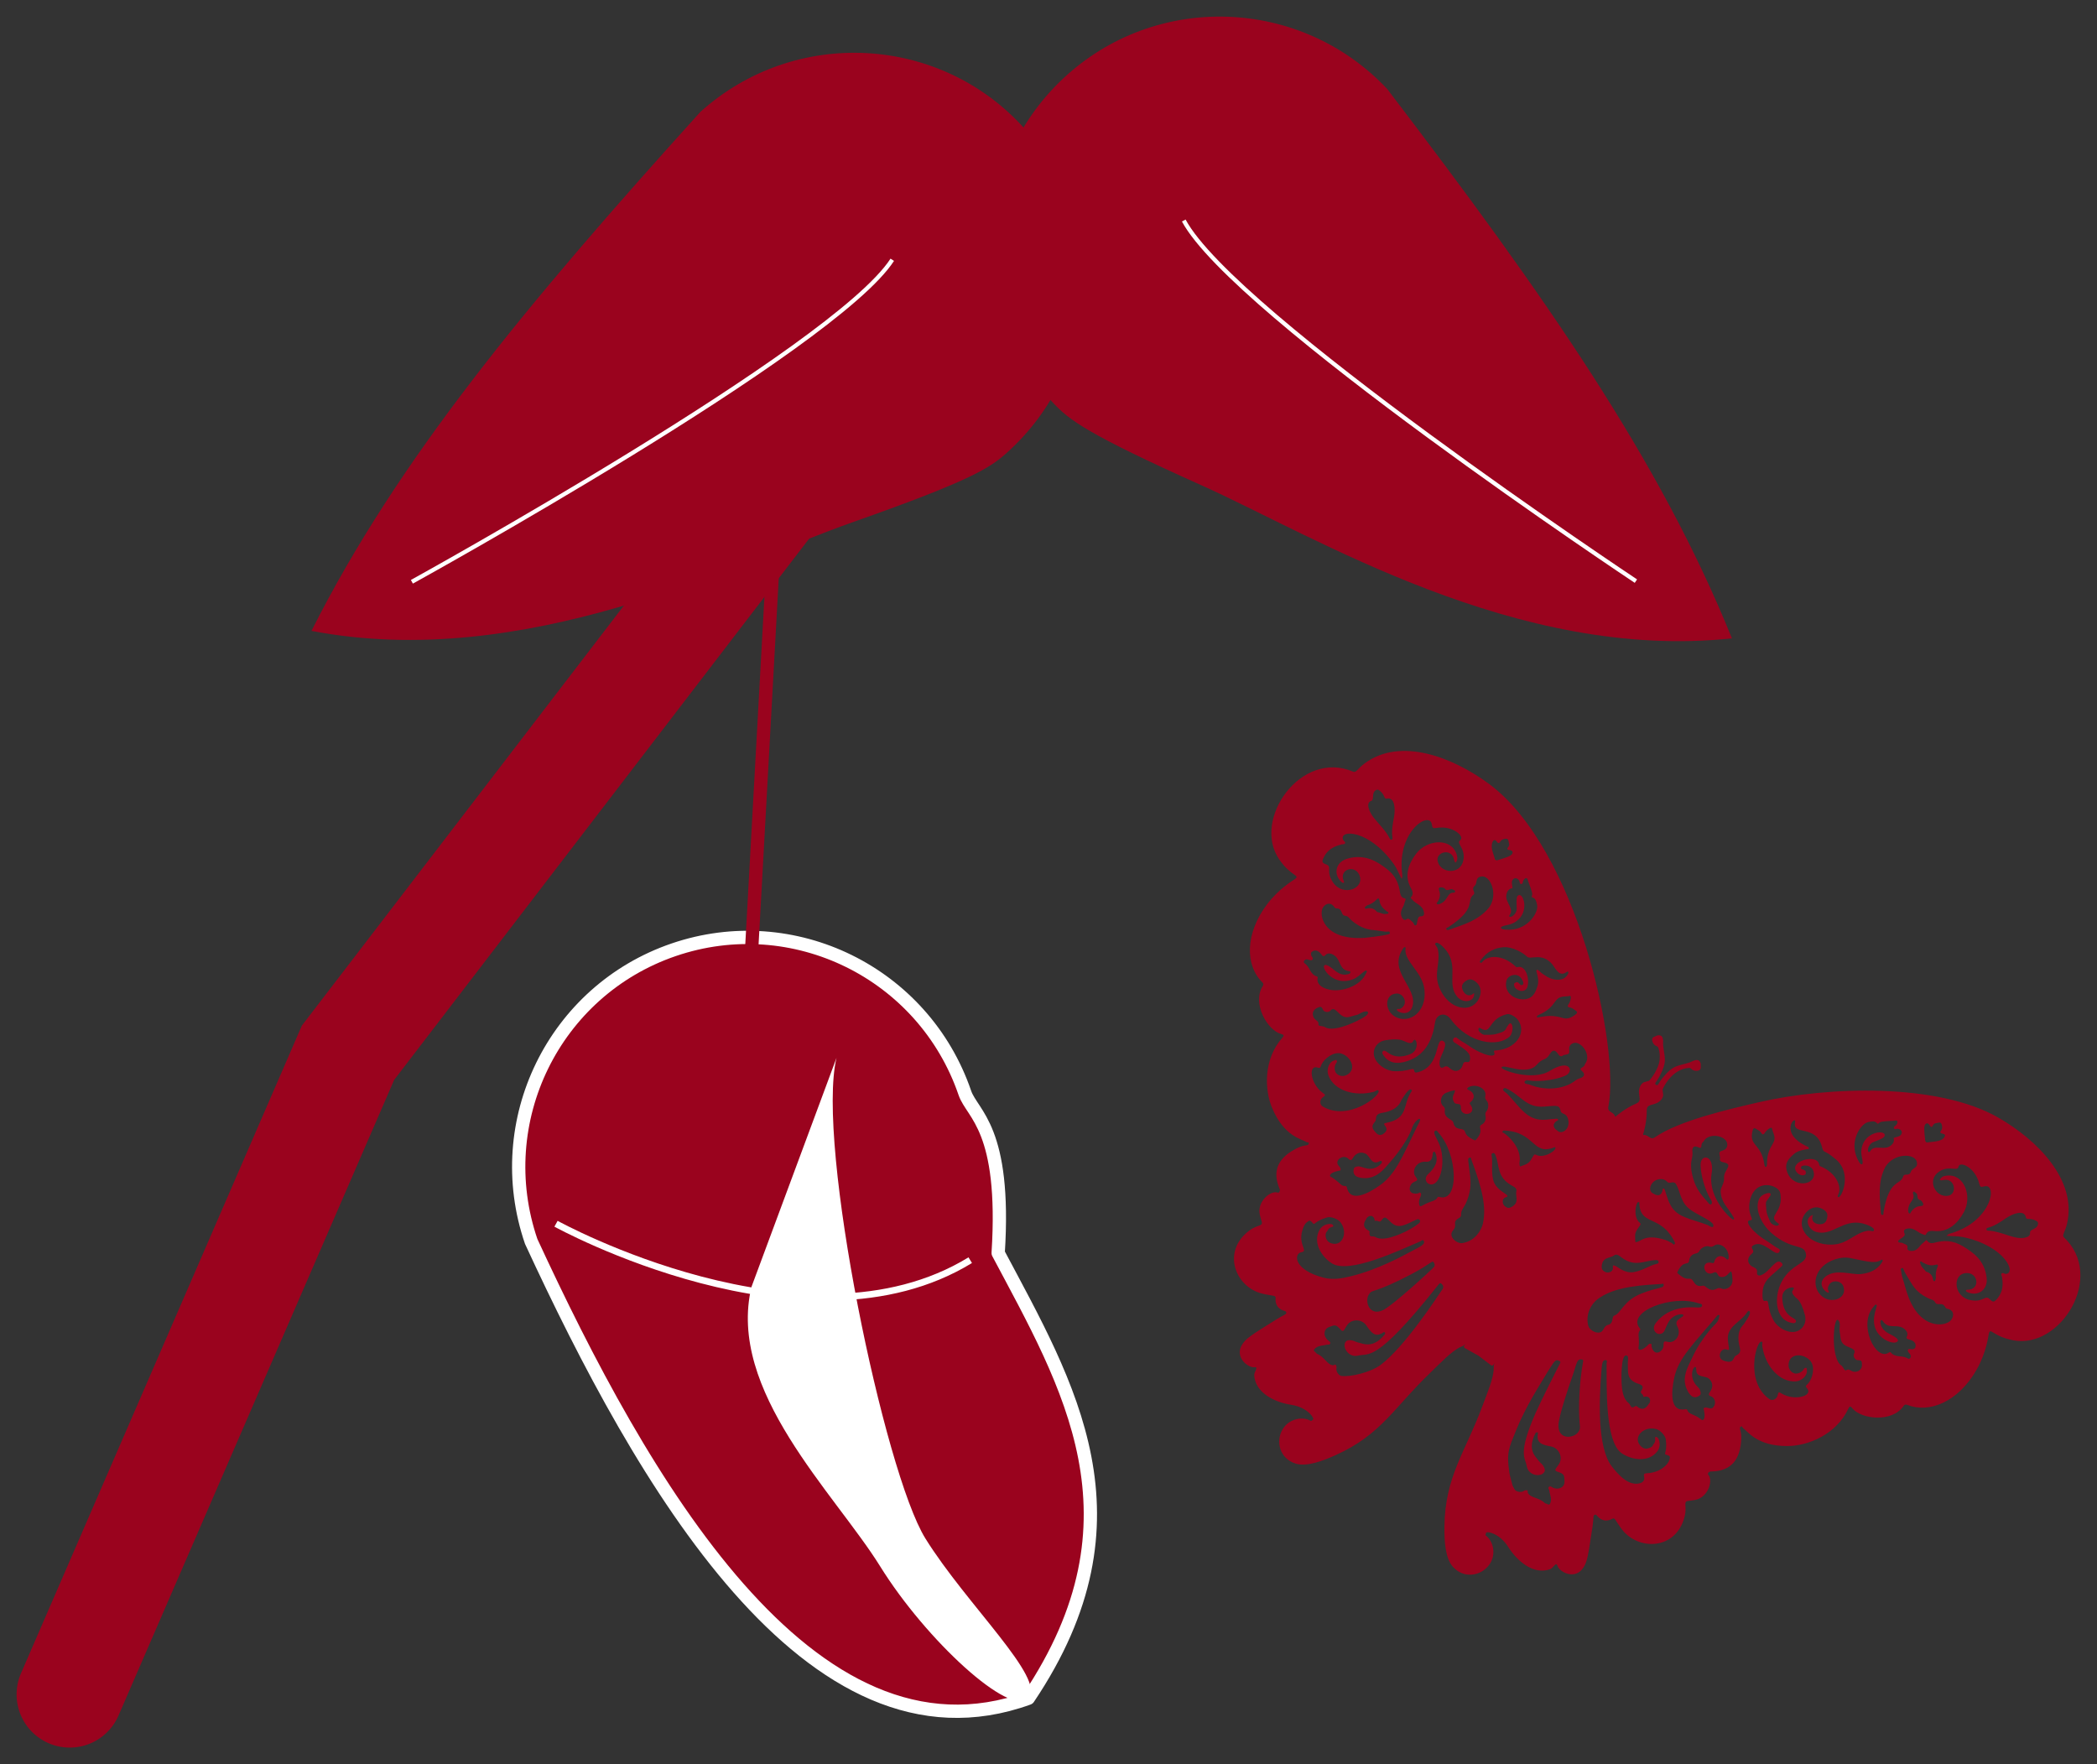 <?xml version="1.0" encoding="UTF-8" standalone="no"?>
<svg
   xmlns:dc="http://purl.org/dc/elements/1.1/"
   xmlns:cc="http://creativecommons.org/ns#"
   xmlns:rdf="http://www.w3.org/1999/02/22-rdf-syntax-ns#"
   xmlns:svg="http://www.w3.org/2000/svg"
   xmlns="http://www.w3.org/2000/svg"
   xmlns:sodipodi="http://sodipodi.sourceforge.net/DTD/sodipodi-0.dtd"
   xmlns:inkscape="http://www.inkscape.org/namespaces/inkscape"
   height="2124.985"
   width="2525.866"
   inkscape:version="1.0 (4035a4fb49, 2020-05-01)"
   sodipodi:docname="transformiĝo.svg"
   enable-background="new 0 0 2313.02 1663.769"
   viewBox="0 0 2525.866 2124.985"
   y="0px"
   x="0px"
   id="Layer_1"
   version="1.1">
  <rect x="0" y="0" width="2525.866" height="2124.985" fill="#333333" stroke="none"/>
  <defs
     id="defs7" />
  <sodipodi:namedview
     fit-margin-bottom="20"
     fit-margin-right="20"
     fit-margin-left="20"
     lock-margins="true"
     fit-margin-top="20"
     inkscape:current-layer="Layer_1"
     inkscape:window-maximized="1"
     inkscape:window-y="0"
     inkscape:window-x="0"
     inkscape:cy="1718.6204"
     inkscape:cx="1773.0673"
     inkscape:zoom="0.15351002"
     showgrid="false"
     id="namedview5"
     inkscape:window-height="1016"
     inkscape:window-width="1920"
     inkscape:pageshadow="2"
     inkscape:pageopacity="0"
     guidetolerance="10"
     gridtolerance="10"
     objecttolerance="10"
     borderopacity="1"
     bordercolor="#666666"
     pagecolor="#ffffff" />
  <path
     style="fill:#9a031e;fill-opacity:1;stroke-width:0.509"
     id="path2"
     d="m 2486.14,1490.485 c -2.86,-2.692 1.243,-6.459 3.565,-16.292 12.492,-52.889 -35.827,-101.144 -82.987,-128.167 -72.842,-41.739 -205.381,-37.568 -288.145,-18.364 -34.697,8.051 -96.112,21.973 -125.228,42.234 -5.604,3.9 -7.871,-3.394 -13.371,-2.77 -1.496,0.169 -0.538,-1.476 -0.485,-2.051 0.196,-0.48 4.226,-13.721 4.034,-27.279 -0.14,-9.818 9.425,-4.649 16.987,-12.688 2.27,-2.413 3.428,-5.563 2.503,-8.578 0.016,-1.868 -0.333,-2.723 -0.51,-3.92 0.281,-1.46 11.001,-25.377 32.275,-26.31 1.592,-0.07 2.511,1.414 3.667,2.224 3.144,2.201 11.306,2.223 10.11,-4.086 0.203,-1.377 0.07,-4.502 -0.856,-5.364 -2.712,-5.195 -10.216,-0.07 -12.273,0.584 -13.692,4.354 -18.641,3.289 -27.923,13.118 -11.335,12.003 -9.393,15.577 -12.774,13.852 -2.933,-2.412 1.125,-2.066 7.599,-17.243 5.318,-12.466 2.343,-16.646 0.878,-30.838 -0.222,-2.155 1.495,-11.072 -4.365,-11.485 -1.173,-0.51 -4.103,0.636 -5.26,1.357 -6.272,1.426 -2.963,8.908 0.29,10.9 1.204,0.737 2.931,0.987 3.503,2.475 1.807,4.702 2.132,9.808 1.732,14.592 -0.919,11.015 -11.163,24.267 -12.968,25.503 -1.174,0.317 -2.088,0.335 -3.798,1.098 -3.133,0.356 -5.559,2.676 -6.865,5.72 -4.353,10.146 4.209,16.847 -4.85,20.64 -12.48,5.226 -23.035,14.218 -23.399,14.591 -0.505,0.277 -1.632,1.813 -2.074,0.374 -1.624,-5.29 -9.216,-4.461 -7.879,-11.153 14.464,-72.389 -38.319,-310.505 -143.166,-388.523 -43.538,-32.397 -107.156,-57.469 -150.643,-24.911 -8.1,6.065 -9.9,11.323 -13.513,9.774 -62.939,-26.982 -121.978,57.473 -89.26,105.397 14.475,21.202 25.837,18.829 19.111,23.928 -2.138,1.621 -19.215,11.304 -33.724,30.594 -26.388,35.085 -26.397,73.217 -5.633,93.738 1.714,1.694 1.492,3.055 0.409,4.802 -12.908,20.831 5.848,53.305 22.633,57.599 3.015,0.771 3.338,1.938 1.21,4.323 -22.861,25.628 -21.967,62.647 -12.01,85.621 14.677,33.865 35.339,36.367 41.324,40.281 0.782,0.511 2.589,-0.577 2.42,1.307 -0.348,3.879 -4.133,1.043 -13.467,5.582 -22.498,10.94 -31.419,26.576 -21.576,49.575 0.861,2.011 -0.643,4.924 -2.49,4.253 -7.882,-2.866 -22.873,9.239 -21.881,23.458 0.296,4.234 1.9,7.883 2.84,11.809 1.347,5.628 -5.558,3.107 -15.641,10.898 -33.191,25.646 -15.746,67.955 16.362,75.566 13.31,3.155 16.285,1.513 15.891,5.851 -0.638,7.023 2.996,12.459 9.722,14.626 1.282,0.413 3.133,0.612 3.163,2.39 0.042,2.474 -2.616,2.312 -12.006,8.18 -31.361,19.598 -36.187,22.76 -40.825,29.725 -10.36,15.557 6.862,28.722 14.328,27.823 5.716,-0.688 -0.373,5.609 -0.124,9.719 1.282,21.19 24.762,32.516 44.441,35.531 20.682,3.169 28.634,17.113 26.346,17.86 -1.072,0.35 -1.503,2.229 -2.951,1.373 -8.92,-5.27 -25.638,-3.122 -33.64,10.318 -8.692,14.598 -3.439,35.258 15.516,41.226 13.754,4.33 33.882,-3.651 48.135,-10.045 55.251,-24.782 69.869,-56.889 115.132,-100.161 9.22,-8.815 25.344,-26.13 36.296,-30.532 1.976,-0.794 3.688,-1.589 5.038,-3.382 -0,0.054 -0.011,0.108 -0.016,0.162 -1.707,2.548 -2.803,3.589 0.074,5.246 26.284,15.143 5.689,1.637 30.212,19.796 2.668,1.976 3.185,0.555 4.84,-2.027 0.047,-0.027 0.094,-0.055 0.142,-0.08 -1.105,1.952 -1.151,3.84 -1.09,5.969 0.337,11.789 -9.132,33.583 -13.5,45.468 -20.312,55.267 -45.199,84.796 -45.861,145.548 -0.204,18.692 1.21,38.022 10.01,48.142 13.069,15.029 34.111,11.518 43.992,-2.235 9.094,-12.657 4.449,-28.868 -3.972,-34.962 -1.364,-0.987 0.187,-2.132 0.08,-3.255 -0.228,-2.397 15.701,-0.721 26.894,17.023 10.659,16.897 30.404,33.835 50.32,26.558 3.872,-1.415 7.21,-9.51 8.861,-3.995 2.162,7.22 21.108,17.73 31.23,2.027 4.57,-7.089 5.539,-12.946 10.952,-49.298 1.631,-10.953 0.421,-13.325 2.705,-14.274 1.642,-0.682 2.564,0.935 3.454,1.945 4.673,5.302 11.108,6.463 17.292,3.074 3.823,-2.095 3.51,1.3 11.709,12.234 19.658,26.213 65.493,25.743 75.815,-15.171 3.096,-12.272 -1.922,-17.684 3.747,-18.691 3.975,-0.706 7.961,-0.692 11.961,-2.112 13.402,-4.756 18.561,-23.329 12.771,-29.427 -1.353,-1.425 0.717,-3.967 2.905,-3.981 25.017,-0.158 35.789,-14.581 36.837,-39.575 0.433,-10.339 -3.665,-12.715 -0.259,-14.576 1.66,-0.907 1.384,1.185 2.165,1.697 5.866,3.85 16.669,21.869 53.43,21.803 24.995,-0.045 59.288,-13.902 73.705,-45.197 1.337,-2.902 2.536,-3.072 4.447,-0.616 10.545,13.554 47.836,17.996 61.845,-2.248 1.169,-1.69 2.329,-2.437 4.566,-1.542 26.307,10.525 61.49,-3.381 83.692,-42.592 11.878,-20.977 13.92,-40.395 14.585,-43.135 2,-8.245 4.251,3.143 29.568,7.968 56.868,10.837 110.968,-76.886 60.993,-123.918 z m -597.186,-141.788 c 2.612,11.233 -7.731,18.488 -13.016,13.238 -5.901,-3.767 -5.939,-8.628 -0.443,-11.995 0.555,-0.34 1.599,-0.348 1.198,-1.42 -0.56,-1.497 -1.087,-1.152 -14.35,0.119 -22.852,2.189 -30.994,-14.895 -46.807,-31.054 -1.668,-1.705 -5.896,-3.958 -4.981,-5.589 0.706,-1.256 2.159,-1.705 3.486,-1.096 18.015,8.274 24.087,23.906 46.251,21.989 14.975,-1.296 18.121,-2.004 19.468,5.013 0.999,5.203 7.048,1.572 9.194,10.795 z m -188.985,186.08 c 23.484,-12.358 25.123,-17.089 26.956,-14.338 1.182,1.776 1.784,3.972 0.249,5.741 -2.987,3.444 -50.082,46.782 -61.503,51.984 -17.197,7.833 -22.265,-12.269 -16.475,-19.395 3.365,-6.051 5.863,-0.359 50.773,-23.991 z m 50.223,-52.736 c 6.149,-7.037 -2.105,-9.725 7.345,-15.028 1.614,-0.906 2.493,-2.296 2.389,-3.394 -0.546,-5.761 3.592,-9.502 5.674,-14.096 9.239,-20.387 4.834,-32.617 2.86,-52.217 -0.18,-1.791 0.197,-2.365 1.683,-2.88 2.146,-0.743 1.596,0.97 1.967,1.947 14.279,37.644 18.113,58.429 14.106,77.38 -1.094,5.172 -7.463,20.718 -24.656,23.557 -6.759,1.115 -17.802,-7.907 -11.368,-15.268 z m -26.102,-34.782 c -11.329,3.65 -13.656,8.672 -14.689,3.341 -1.356,-6.99 4.128,-10.891 1.811,-13.584 -1.212,-1.408 -2.163,0.209 -3.152,0.395 -13.761,2.575 -11.212,-10.895 -5.213,-13.474 5.056,-2.174 5.298,-2.774 1.955,-7.195 -4.527,-5.988 0.75,-18.446 13.015,-17.432 8.701,0.719 7.381,-9.873 8.199,-10.992 1.093,-1.495 2.097,-1.604 2.849,0.201 4.344,10.418 -0.571,18.177 -8.788,25.849 -5.223,4.877 -2.54,12.154 4.05,12.272 9.563,0.171 16.703,-21.198 11.482,-42.664 -2.518,-10.355 -10.705,-19.275 -7.085,-21.816 2.131,-1.497 3.224,1.23 4.264,2.376 22.931,25.273 25.34,83.558 1.379,77.304 -4.84,-1.263 0.175,2.118 -10.077,5.421 z m -68.546,21.014 c 0.322,0.824 -0.194,2.8 1.614,2.133 2.313,-0.853 4.713,3.043 7.023,-0.629 5.577,-8.865 8.271,3.323 17.175,6.3 6.21,2.077 11.718,-0.838 25.001,-7.197 3.276,-1.568 5.938,2.052 2.666,4.691 -12.533,10.107 -33.252,17.855 -41.852,18.331 -10.161,0.563 -9.524,-2.804 -13.893,-2.619 -6.418,0.273 -1.829,-5.738 -4.561,-6.955 -6.334,-2.821 -7.512,-8.069 -2.996,-13.996 0.476,-2.68 7.134,-6.932 9.822,-0.06 z M 1770.884,1330.32 c -1,-1.253 -0.819,-1.871 0.453,-2.874 5.795,-4.571 4.784,-11.327 -2.023,-14.451 -0.815,-0.374 -2.112,-0.56 -2.021,-1.766 0.043,-0.561 0.804,-1.226 1.399,-1.563 9.12,-5.165 22.353,1.65 20.427,10.273 -0.494,2.215 -0.19,4.022 1.625,5.901 2.75,2.847 2.184,9.774 0.08,12.177 -1.718,1.961 -2.014,3.862 -1.475,6.167 0.908,3.88 -0.661,8.212 -4.221,10.144 -6.669,3.62 3.786,5.915 -7.294,18.566 -0.708,0.809 -1.509,0.724 -2.3,0.297 -4.431,-2.391 -9.194,-4.398 -10.898,-9.851 -1.999,-6.398 -11.726,0.186 -14.174,-11.358 -0.915,-4.312 -11.879,-4.363 -10.106,-15.409 0.272,-1.695 -0.839,-3.088 -1.93,-4.059 -4.941,-4.397 -3.231,-13.592 3.744,-16.313 3.309,-1.291 6.698,-2.667 10.361,-2.902 0.36,3.501 -5.363,7.74 -0.852,14.615 2.39,3.642 8.185,-0.629 7.892,6.135 -0.548,12.639 21.066,8.489 11.311,-3.729 z m 105.403,-61.393 c 1.818,2.525 3.481,4.989 6.891,2.061 0.311,-0.267 0.926,-0.165 1.392,-0.271 5.953,-1.341 5.953,-1.343 5.468,-7.547 -0.382,-4.88 5.259,-8.475 10.256,-6.621 9.186,3.409 15.327,17.316 8.797,25.132 -0.638,5.08 -8.657,4.072 -3.635,8.371 4.224,3.617 3.159,7.044 -2.322,8.697 -2.193,0.662 -4.213,1.618 -6.084,3.113 -10.841,8.669 -33.285,13.6 -55.529,4.23 -0.526,-0.222 -5.882,-0.207 -5.139,-3.096 0.399,-1.555 2.831,-2.048 4.332,-1.772 15.157,2.779 39.004,-1.84 46.445,-6.504 8.227,-5.157 3.634,-19.621 -20.425,-4.854 -20.782,12.756 -58.492,-0.862 -58.052,-4.009 0.774,-5.542 29.705,10.721 42.026,-3.057 8.804,-9.845 10.198,-3.739 16.397,-13.649 2.969,-4.748 5.894,-4.789 9.182,-0.224 z m 0.353,-66.227 c 4.388,-3.281 9.552,-2.01 14.275,-3.149 2.315,-0.558 0.897,6.834 -1.673,10.275 -1.574,2.108 -0.766,3.523 1.599,3.766 3.013,0.31 4.974,2.376 7.27,3.853 1.704,1.096 2.062,2.592 0.2,4.107 -4.754,3.868 -9.832,6.547 -16.211,4.572 -16.087,-4.98 -25.085,-0.82 -30.605,-0.514 -0.111,-0.71 -1.053,-1.914 2.264,-3.344 16.506,-7.119 17.802,-15.769 22.881,-19.566 z m -37.179,-50.297 c 4.064,4.042 17.97,-5.667 30.313,9.194 3.592,4.325 8.111,15.506 16.663,9.542 0.878,-0.612 1.69,-1.388 2.446,-0.518 0.584,0.673 0.167,1.79 -0.306,2.708 -5.448,10.58 -20.724,7.079 -28.256,1.118 -5.786,-3.29 -7.266,-7.161 -9.24,-6.074 -1.072,0.59 -0.408,1.558 -0.21,2.272 1.596,5.752 2.888,11.557 0.962,17.44 -2.276,6.949 -5.009,13.65 -13.41,15.271 -12.388,2.391 -27.334,-6.719 -23.988,-21.787 1.546,-6.963 12.702,-10.457 17.746,-3.427 6.155,8.581 -0.087,9.645 -1.233,7.624 -0.445,-0.785 -1.419,-1.25 -2.038,-1.961 -1.206,-1.386 -2.467,-0.594 -3.678,-0.146 -1.396,0.516 -1.625,1.822 -1.514,3.047 0.576,6.375 13.639,10.921 16.186,1.489 2.737,-10.133 -2.579,-25.66 -11.63,-23.339 -1.982,0.508 -2.478,-0.391 -3.485,-1.338 -14.321,-13.456 -31.821,-13.114 -38.498,-5.74 -0.76,0.839 -1.938,2.841 -3.38,1.54 -1.149,-1.037 0.219,-2.285 1.046,-3.389 6.914,-9.224 16.152,-14.375 27.57,-15.045 10.272,-0.602 23.098,6.71 27.935,11.52 z m -63.98,43.613 c -5.479,5.603 -11.622,2.256 -13.87,-4.102 -1.494,-4.225 -0.246,-7.238 3.491,-9.978 3.868,-2.836 7.016,-2.973 10.921,-0.476 6.541,4.182 8.975,11.02 6.531,18.347 -7.322,21.949 -37.878,18.393 -49.3,-11.496 -6.372,-16.673 2.143,-29.22 -1.317,-44.524 -0.984,-4.355 -4.367,-5.952 -2.915,-7.595 2.793,-3.163 11.051,5.966 13.542,9.378 14.382,19.697 -0.378,40.006 12.975,55.368 6.975,8.025 21.417,6.01 19.941,-4.922 z m 54.417,-135.293 c 0.894,1.366 0.089,4.355 2.684,4.047 1.947,-0.231 1.485,-2.636 2.172,-3.992 0.596,-1.178 1.812,-3.142 3.7,-2.997 1.767,0.136 1.671,2.096 2.14,3.34 5.55,14.708 5.447,15.66 4.565,17.901 -0.263,0.668 -0.216,1.708 0.551,1.929 4.457,1.282 4.751,5.13 5.688,8.704 2.305,8.797 -10.171,29.035 -31.873,30.168 -2.619,0.137 -11.617,0.266 -11.594,-2.354 0.023,-2.659 9.028,-2.746 14.491,-5.425 21.104,-10.348 13.075,-36.564 6.828,-33.786 -2.418,1.075 -2.906,3.401 -2.337,16.118 0.272,6.076 -6.687,11.482 -8.683,9.713 -0.768,-0.68 -0.292,-1.518 0.089,-1.981 5.83,-7.085 -5.1,-15.256 -3.968,-23.474 0.654,-4.752 2.532,-8.046 7.476,-8.856 -0.114,-2.543 -0.933,-4.807 -0.734,-7.339 0.337,-4.252 5.333,-7.019 8.806,-1.715 z m -36.04,32.059 c -12.704,15.658 -29.38,20.375 -48.308,27.07 -1.184,0.419 -2.679,0.814 -3.292,-0.363 -1.01,-1.939 1.269,-2.055 2.173,-2.643 35.009,-22.761 21.28,-31.591 30.259,-39.105 3.442,-2.88 -3.296,-6.444 1.416,-10.643 4.11,-3.663 -0.035,-9.92 8.173,-11.39 10.481,-1.877 20.767,20.667 9.58,37.074 z m 8.897,-79.185 c 1.192,1.762 2.758,3.143 4.467,0.016 1.305,-2.386 4.116,-3.18 6.509,-3.369 3.84,-0.303 3.193,3.583 3.976,5.752 0.474,1.313 0.104,3.249 -1.266,4.696 -1.505,1.589 -0.746,3.007 1.303,3.158 1.992,0.146 4.042,0.846 4.191,2.565 0.405,4.66 -8.221,6.456 -17.96,9.686 -1.208,0.401 -2.965,0.143 -3.36,-1.433 -1.469,-5.857 -4.57,-11.375 -3.625,-17.764 0.505,-3.412 2.938,-7.488 5.766,-3.306 z m -86.935,178.779 c 2.822,27.046 -18.577,41.221 -35.001,32.466 -13.283,-7.081 -13.675,-27.419 1.402,-28.135 7.49,-0.356 12.95,9.479 8.14,15.36 -1.455,1.779 -3.017,3.462 -5.655,3.224 -0.845,-0.076 -1.809,-0.256 -2.188,0.8 -0.938,2.611 15.348,9.932 18.991,-4.733 5.564,-22.399 -30.001,-41.318 -11.678,-68.581 0.711,-1.057 1.353,-2.368 2.713,-1.849 1.084,0.413 0.33,1.753 0.29,2.661 -0.678,15.409 20.744,27.294 22.987,48.788 z m 31.553,-121.204 c 2.332,-0.627 3.334,0.971 4.939,1.474 0.897,0.281 0.593,2.586 -1.551,2.573 -8.295,-0.05 -6.147,9.926 -16.923,13.742 -1.024,0.362 -2.288,0.642 -3.078,-0.354 -0.873,-1.101 0.476,-1.607 0.936,-2.36 2.62,-4.294 3.649,-8.748 1.759,-13.69 -2.3,-6.014 6.229,-3.152 6.579,-2.562 2.055,3.457 5.096,1.78 7.339,1.177 z m -91.37,-118.422 c 2.001,-1.916 3.679,-2.144 5.769,-0.422 7.134,5.601 4.788,10.463 8.745,9.577 9.495,-2.125 10.383,12.308 8.62,22.077 -1.466,8.122 -3.219,16.268 -1.935,24.628 0.163,1.059 0.333,2.212 -1.053,2.691 -1.403,0.485 -1.712,-0.37 -2.276,-1.491 -4.757,-9.456 -12.58,-16.57 -19.068,-24.708 -5.034,-6.314 -10.52,-18.113 -3.053,-20.474 3.509,-1.11 0.537,-8.321 4.25,-11.878 z m -58.58,88.477 c -5.252,-1.931 -5.426,-3.476 -2.916,-8.608 6.368,-13.026 19.558,-14.706 20.05,-15.067 1.656,-1.215 4.36,0.025 5.38,-1.5 1.388,-2.075 -1.648,-2.965 -2.284,-4.652 -4.689,-12.447 31.183,-12.697 61.242,29.464 3.767,5.284 6.159,11.548 9.327,17.666 1.367,-2.382 0.815,-4.723 0.575,-6.777 -5.92,-50.708 33.393,-75.551 35.875,-58.671 0.67,4.554 1.344,4.826 6.059,4.094 19.783,-3.07 34.007,10.812 28.096,14.873 -5.458,3.749 6.556,9.31 3.858,23.905 -3.337,18.05 -27.53,16.361 -31.013,1.387 -2.577,-11.08 16.353,-16.166 19.615,-2.608 0.799,3.322 -0.084,1.645 1.869,4.441 3.088,-3.215 2.411,-6.821 1.323,-10.233 -6.383,-20.02 -35.315,-18.053 -48.596,-0.796 -9.489,12.329 -14.244,26.39 -7.06,40.399 1.957,3.817 4.659,7.743 0.866,12.037 -1.036,1.173 0.108,1.589 0.692,2.319 5.211,6.519 12.94,6.785 14.785,15.972 0.669,3.33 -0.765,4.974 -4.13,4.87 -4.812,-0.149 -3.173,10.399 -5.756,10.881 -1.097,0.204 -1.939,-0.621 -2.207,-1.55 -0.595,-2.061 -2.357,-3.056 -3.73,-4.362 -1.579,-1.502 -2.98,-3.106 -5.74,-1.122 -2.124,1.528 -4.642,-0.905 -5.753,-4.58 -1.289,-4.261 0.571,-7.846 2.405,-11.263 1.244,-2.318 1.408,-4.872 2.492,-7.181 2.143,-4.569 -4.865,0.533 -6.382,-9.626 -1.627,-10.889 -5.371,-20.864 -17.507,-29.505 -6.958,-4.954 -22.968,-18.017 -46.103,-11.129 -14.692,4.375 -16.726,19.516 -6.715,28.231 0.732,0.637 1.748,1.381 2.617,0.671 0.701,-0.574 0.053,-1.583 -0.261,-2.355 -5.573,-13.724 13.011,-19.459 18.685,-7.47 7.93,16.755 -19.373,27.363 -31.401,9.537 -9.258,-13.72 -0.561,-18.864 -8.257,-21.694 z m 72.919,59.523 c -4.277,0.869 -7.878,-1.603 -11.726,-2.321 -3.461,-4.406 -7.769,-5.398 -12.786,-3.942 -0.848,0.246 -1.465,-0.145 -1.82,-0.846 -0.485,-0.958 0.418,-1.204 0.956,-1.643 0.548,-0.447 0.97,-1.189 1.584,-1.394 4.356,-1.454 8.21,-3.472 11.414,-7.003 2.155,-2.375 3.247,-1.696 3.66,1.346 0.804,5.913 4.667,9.759 9.188,13.071 0.635,0.465 1.771,0.337 1.58,1.559 -0.182,1.169 -1.368,1.034 -2.05,1.171 z m -76.787,-7.692 c 3.826,-5.773 10.044,-6.104 13.646,-0.494 0.837,1.303 1.673,1.617 2.815,1.635 7.81,0.125 4.449,8.498 10.565,8.908 3.245,0.217 4.972,3.47 7.328,5.479 7.779,6.633 16.387,11.122 26.989,11.776 5.965,0.368 13.019,2.367 16.549,1.704 1.233,-0.231 2.188,-0.18 2.594,1.203 0.481,1.637 -1.151,1.952 -1.857,2.131 -8.63,2.177 -27.064,4.173 -28.288,4.252 -50.755,3.316 -55.56,-28.721 -50.342,-36.593 z m -6.557,85.631 c 0.934,-5.039 -3.208,0.585 -9.215,-10.357 -1.66,-3.024 -3.36,-6.069 -6.357,-8.058 -1.116,-0.741 -1.206,-2.116 -0.729,-2.844 3.02,-4.598 7.81,1.14 10.154,-1.495 1.592,-1.789 -1.107,-3.462 -1.505,-5.3 -0.3,-1.39 -0.66,-3.004 0.64,-4.051 4.17,-3.358 8.276,-1.378 11.342,2.595 1.543,1.999 2.709,4.05 5.485,0.904 2.408,-2.728 7.226,-1.724 10.854,1.038 7.546,5.744 5.272,16.62 16.747,18.628 0.98,0.172 2.237,0.058 2.175,1.268 -0.053,1.02 -0.939,1.832 -2.145,2.195 -12.216,3.676 -17.5,-6.951 -25.424,-10.303 -13.024,-5.51 4.483,28.818 32.536,15.802 5.909,-2.742 12.601,-10.878 14.316,-9.485 1.212,0.984 -0.096,2.316 -0.648,3.541 -6.788,15.046 -29.017,22.256 -43.246,19.434 -12.828,-2.544 -15.834,-8.905 -14.981,-13.51 z m 8.445,58.257 c -1.86,-1.263 -7.818,-0.755 -7.407,-2.823 0.755,-3.79 -2.449,-4.698 -4.292,-6.651 -3.016,-3.193 -5.158,-11.363 5.64,-14.547 2.533,-0.747 3.387,1.737 4.257,3.533 1.336,2.76 6.793,3.363 8.746,0.982 5.02,-6.12 9.134,3.802 15.418,6.771 5.572,2.632 10.467,-0.578 15.645,-1.558 4.065,-0.769 7.025,-4.278 11.367,-4.305 1.073,-0.01 2.233,-0.616 2.842,0.697 1.475,3.182 -6.36,7.159 -9.196,8.677 -10.154,5.434 -33.468,15.708 -43.02,9.223 z m -2.355,95.709 c -3.693,-2.239 -3.55,-8.009 -0.048,-10.704 3.768,-2.9 3.844,-3.004 -0.011,-5.778 -14.551,-10.469 -17.853,-34.484 -5.481,-30.17 3.284,1.145 3.24,-1.735 4.067,-3.57 3.273,-7.262 14.881,-16.288 24.17,-13.372 11.959,3.755 19.105,20.093 5.583,26.092 -4.117,1.827 -8.894,0.848 -11.806,-2.42 -2.373,-2.663 -2.652,-8.675 -0.314,-11.842 0.952,-1.289 1.76,-2.522 0.645,-3.799 -0.966,-1.106 -2.107,0.115 -3.2,0.409 -5.577,1.496 -9.266,10.373 -6.697,17.483 6.961,19.263 32.542,25.924 54.568,20.158 3.397,-0.889 4.511,-3.188 5.804,-1.484 3.953,5.204 -36.233,37.821 -67.279,18.998 z m 84.85,-42.524 c -9.588,-0.878 -20.502,-8.861 -22.767,-17.915 -2.108,-8.429 3.203,-17.768 13.933,-19.287 5.533,-0.783 11.168,-1.464 16.86,-0.651 5.691,0.813 13.34,7.454 16.058,1.945 3.693,-7.485 9.119,10.586 -3.351,15.514 -9.318,3.683 -18.514,4.524 -27.156,-1.983 -1.712,-1.289 -4.214,-3.169 -5.753,-1.592 -2.002,2.05 0.291,4.538 1.671,6.366 7.825,10.37 20.742,8.813 32.553,3.667 17.84,-7.774 25.813,-25.4 28.524,-44.582 1.378,-9.75 11.876,-13.664 19.061,-3.789 21.366,29.366 57.305,33.862 70.974,20.478 2.735,-2.679 4.305,-10.4 2.664,-13.809 -2.202,-4.576 -4.346,-0.046 -6.676,3.511 -1.75,5.091 -6.887,5.659 -11.432,7.151 -4.85,1.592 -9.889,1.228 -14.862,1.293 -2.739,0.036 -7.054,-3.769 -7.419,-5.982 -0.286,-1.735 0.548,-3.104 2.066,-2.139 14.546,9.257 8.269,-11.14 32.48,-16.784 3.585,-0.836 10.597,3.267 13.514,7.618 10.286,15.345 -3.493,34.508 -26.665,36.065 -1.807,0.121 -3.455,-0.161 -2.283,2.801 2.548,6.444 -13.04,4.04 -31.343,-8.839 -4.444,-3.127 -9.425,-5.438 -13.606,-8.959 -3.17,-2.669 -6.966,2.871 -3.36,5.205 14.384,9.311 19.658,12.943 19.099,20.255 -0.591,7.719 -6.812,-0.451 -8.644,6.549 -1.981,7.571 -9.207,10.436 -15.713,4.452 -2.278,-2.095 -4.122,-3.284 -7.365,-1.338 -5.224,3.134 -5.979,-4.28 -4.285,-9.94 2.066,-6.902 10.165,-18.599 3.356,-21.596 -9.852,-4.337 -2.356,30.825 -30.695,37.8 -6.551,1.613 -1.372,-5.392 -7.574,-3.775 -7.168,1.869 -14.332,2.979 -21.861,2.29 z m -10.777,74.92 c -3.201,2.687 -6.581,2.711 -9.252,-0.065 -5.906,-6.139 -6.192,-8.739 -1.487,-14.195 2.144,-2.486 -1.485,-8.722 8.115,-10.287 10.62,-1.732 19.698,-5.705 23.421,-15.37 1.552,-2.097 9.011,-15.628 12.171,-12.451 0.934,0.939 -0.063,2.176 -0.585,2.963 -9.996,15.062 -2.789,31.766 -30.02,36.913 -7.519,1.422 6.268,5.246 -2.362,12.492 z m -63.095,53.012 c -0.934,-0.518 -2.194,-0.688 -2.028,-2.183 0.442,-3.975 11.306,-5.994 12.459,-6.031 1.298,-3.202 -1.74,-4.753 -2.914,-6.857 -3.65,-6.541 7.153,-12.908 12.623,-7.201 2.73,2.848 4.011,1.344 5.458,-1.076 3.538,-5.915 9.388,-7.939 15.284,-5.021 5.234,2.591 6.731,13.572 15.679,9.59 1.117,-0.497 2.61,-1.843 3.592,-0.386 1.006,1.492 -0.593,2.85 -1.549,3.726 -11.634,10.658 -22.072,1.568 -26.749,2.318 -2.262,0.363 -4.668,0.533 -5.246,2.998 -2.024,8.62 4.991,11.253 13.87,11.158 11.439,-0.122 19.21,-6.975 26.108,-15.008 2.082,-2.425 23.317,-25.128 30.566,-46.472 1.915,-5.638 7.715,-10.905 8.861,-9.875 1.363,1.226 0.316,2.131 -5.329,13.696 -15.5,31.758 -24.037,53.07 -42.607,66.234 -14.492,10.274 -35.104,20.721 -39.58,3.609 -0.309,-1.181 -0.507,-2.878 -2.288,-2.727 -4.121,0.349 -6.09,-3.003 -8.766,-5.023 -2.459,-1.855 -4.73,-3.965 -7.444,-5.471 z m -9.733,120.923 c -36.741,-9.526 -35.904,-29.152 -26.847,-30.663 9.062,-1.512 -4.58,-8.759 1.531,-27.366 1.026,-3.126 2.165,-6.293 5.003,-8.641 3.139,-2.596 4.043,-2.887 6.626,0.297 3.584,4.418 0.935,-1.362 17.939,-6.253 4.309,-1.239 12.829,1.772 15.902,5.714 8.709,11.175 3.631,26.159 -6.682,26.136 -11.765,-0.027 -12.992,-12.058 -9.148,-15.266 1.102,-2.584 2.704,-4.104 5.006,-4.938 0.898,-0.325 2.526,0.055 2.213,-1.721 -0.622,-3.524 -12.088,-3.001 -16.645,5.414 -7.752,14.314 1.373,30.857 14.576,39.765 20.75,13.999 83.306,-16.228 106.451,-25.981 2.071,-0.872 3.384,-3.003 4.607,-0.879 2.314,4.022 -3.529,6.612 -13.239,11.745 -12.73,6.729 -41.465,22.797 -74.692,30.953 -10.644,2.611 -21.411,4.584 -32.6,1.683 z m 68.613,105.067 c -12.289,9.185 -36.852,14.765 -47.314,13.292 -3.042,-0.428 -6.638,-5.658 -5.87,-9.025 0.335,-1.47 0.025,-2.633 -0.552,-3.788 -0.991,-1.985 -2.069,-0.069 -3.109,-0.053 -7.094,0.105 -10.605,-10.121 -19.436,-13.665 -1.581,-0.634 -1.881,-2.36 -3.421,-3.084 -0.956,-0.449 -0.899,-1.834 0.266,-3.028 3.409,-3.495 7.923,-3.767 12.239,-4.476 1.365,-0.225 2.691,-0.939 4.246,-0.572 1.542,0.363 3.933,-2.277 0.983,-4.201 -7.257,-4.731 -7.412,-14.209 -0.253,-16.976 7.117,-2.751 8.239,-3.524 14.209,3.211 3.924,4.426 4.701,-2.119 8.523,-6.653 5.647,-6.699 17.105,-5.967 22.112,1.223 6.132,8.806 10.341,14.857 19.851,9.214 0.806,-0.478 1.436,-1.603 2.469,-0.701 0.896,0.782 0.462,2.087 -0.026,2.685 -7.588,9.302 -16.163,14.255 -27.739,10.74 -2.653,-0.806 -5.55,-1.288 -8.128,-2.537 -2.66,-1.288 -8.169,-2.396 -10.529,-0.122 -5.762,5.553 2.143,20.299 14.391,17.286 13.045,-3.21 21.336,9.307 94.33,-82.396 3.162,-3.973 4.043,-5.755 5.914,-4.288 1.655,1.298 3.334,3.798 1.49,6.542 -8.088,12.031 -46.357,70.229 -74.646,91.372 z m 153.059,-189.287 c -7.409,-2.377 -7.493,-10.975 -2.664,-12.459 9.4,-2.889 -11.389,-6.14 -14.83,-21.31 -2.602,-11.471 -0.22,-19.97 -1.744,-28.385 -0.252,-1.394 -0.739,-3.14 1.271,-3.641 1.936,-0.482 2.63,0.865 3.3,2.513 5.009,12.316 1.494,26.029 18.917,36.095 2.793,1.614 7.159,3.38 6.238,7.276 -1.177,4.977 1.911,10.027 -1.035,14.811 -1.552,2.52 -6.619,6.01 -9.454,5.101 z m 34.512,-63.693 c -1.896,-0.98 -2.591,-0.446 -3.448,0.995 -5.51,9.259 -5.515,9.257 -16.114,13.049 -1.633,-3.123 -0.211,-6.375 -0.321,-9.557 -0.425,-12.275 -9.159,-23.71 -19.214,-30.853 -0.625,-0.444 -2.181,-0.012 -1.569,-1.751 0.444,-1.261 1.334,-1.295 2.31,-1.248 37.487,1.812 33.461,30.686 59.913,20.325 0.482,-0.189 1.001,-0.494 1.275,-0.056 2.206,3.535 -13.663,13.833 -22.831,9.097 z m 544.221,87.678 c 8.178,-2.161 14.946,-7.021 21.807,-11.608 8.311,-5.556 21.847,-10.426 23.683,-0.912 0.772,4.005 4.245,-0.135 12.272,4.194 2.413,1.229 2.874,2.858 1.917,5.458 -1.788,4.852 -9.578,4.964 -9.192,8.639 0.352,3.361 -1.703,4.995 -4.67,5.868 -13.418,3.95 -27.986,-7.133 -45.587,-8.109 -1.253,-0.069 -2.16,-0.012 -2.276,-1.492 -0.115,-1.461 1.01,-1.766 2.046,-2.039 z m -88.7,-43.295 c 1.102,1.27 2.967,1.551 3.323,3.939 0.343,2.298 0.02,5.755 4.01,6.259 0.667,0.084 6.734,6.761 0.279,7.055 -5.285,0.24 -8.958,2.962 -11.849,7.079 -0.507,0.722 -0.432,2.161 -1.79,1.8 -2.645,-0.702 -2.236,-8.531 2.009,-14.153 2.167,-2.87 3.947,-5.764 2.279,-9.53 -0.863,-1.95 1.121,-3.162 1.74,-2.449 z m -41.294,82.858 c 0.817,-0.4 1.744,-1.626 2.556,-0.797 1.019,1.04 0.073,2.152 -0.612,3.226 -5.926,9.279 -15.035,12.77 -25.367,13.881 -11.015,1.184 -29.819,-6.68 -42.173,2.794 -14.638,11.226 7.763,25.493 3.103,16.976 -1.271,-2.324 -0.352,-4.428 0.698,-6.472 3.471,-6.757 14.667,-5.682 17.332,1.33 5.364,14.11 -13.445,21.865 -25.235,12.519 -14.519,-11.51 -10.264,-36.799 15.791,-45.053 6.247,-1.979 12.586,-2.579 19.117,-1.138 24.079,5.315 28.908,5.608 34.791,2.733 z m -77.617,-34.593 c 19.342,6.084 32.189,-15.523 55.944,-10.212 4.115,0.92 15.79,4.846 14.005,8.671 -0.925,1.982 -3.745,-0.476 -8.127,0.36 -15.46,2.948 -23.441,15.751 -41.347,16.57 -31.976,1.462 -47.426,-25.131 -30.224,-40.609 5.741,-5.166 12.983,-5.664 19.429,-1.337 3.848,2.584 4.979,5.525 3.924,10.203 -1.02,4.52 -3.284,6.867 -7.754,7.185 -6.727,0.478 -12.248,-3.817 -9.299,-11.078 -10.585,3.003 -6.719,17.048 3.449,20.247 z m 137.523,-127.738 c 0.956,1.818 2.559,1.948 3.416,-0.066 0.78,-1.833 2.406,-2.946 3.799,-3.036 2.302,-0.147 5.606,-2.293 6.861,1.349 0.782,2.269 1.176,5.164 -0.49,7.313 -4.748,6.122 8.008,1.832 3.601,8.33 -2.778,5.461 -16.355,5.483 -20.267,6.134 -1.603,0.267 -2.54,-1.241 -2.655,-2.508 -0.464,-5.118 -1.307,-10.201 -1.075,-15.396 0.217,-4.827 4.041,-7.386 6.811,-2.12 z m -15.845,43.404 c 1.931,8.114 -5.464,6.816 -7.179,12.041 -1.967,5.993 -7.926,1.245 -9.193,5.548 -3.278,11.144 -16.897,2.265 -23.771,43.356 -0.178,1.063 0.626,3.199 -1.555,3.047 -1.324,-0.092 -1.559,-1.62 -1.648,-2.873 -1.421,-20.038 -3.753,-37.201 5.53,-55.098 10.608,-16.86 35.361,-16.337 37.816,-6.02 z m -57.923,-47.984 c 3.65,-0.568 7.296,-1.835 10.251,1.74 0.509,0.616 1.481,0.244 1.989,-0.265 1.699,-1.701 2.472,-2.175 18.234,-2.962 1.328,-0.066 3.086,-0.937 3.917,0.628 0.887,1.673 -0.428,3.572 -1.27,4.589 -0.97,1.171 -3.359,1.708 -2.793,3.585 0.754,2.501 3.173,0.57 4.782,0.844 6.191,1.056 5.765,6.721 1.944,8.757 -2.242,1.194 -4.645,1.347 -7.022,2.258 1.232,4.857 -1.039,7.893 -5.134,10.391 -7.083,4.319 -18.941,-2.432 -23.106,5.735 -0.273,0.534 -0.851,1.305 -1.781,0.872 -2.418,-1.123 -0.241,-9.662 5.439,-11.839 11.287,-4.327 13.823,-5.753 13.844,-8.578 0.053,-6.842 -27.189,-3.744 -28.25,19.75 -0.275,6.077 3.242,14.368 0.812,15.451 -2.393,1.067 -5.867,-7.235 -6.788,-9.69 -7.541,-20.119 5.828,-39.85 14.932,-41.267 z m -88.698,0.41 c -3.361,16.732 24.938,2.045 32.298,29.205 2.598,9.589 1.156,1.882 17.125,15.687 19.95,17.247 6.066,46.808 2.752,45.304 -1.768,-0.802 -0.403,-2.682 0.063,-3.714 4.167,-9.224 -2.829,-25.353 -20.634,-33.004 -1.27,-0.545 -2.292,-0.64 -2.618,-2.661 -2.118,-13.15 -34.719,-4.659 -28.043,7.717 3.656,6.778 12.244,6.544 12.018,2.579 -0.073,-1.289 0.149,-2.761 -1.603,-3.314 -0.898,-0.283 -1.714,-0.991 -2.611,-1.086 -1.619,-0.171 -1.49,-1.309 -1.593,-2.341 -0.331,-3.3 12.452,-4.24 15.04,4.732 5.07,17.58 -27.213,21.674 -32.559,-2.221 -1.868,-8.349 3.184,-13.532 8.647,-18.392 4.624,-4.115 10.463,-5.248 16.373,-6.082 0.734,-0.103 1.886,0.118 1.999,-1.1 0.094,-1.012 -0.711,-1.495 -1.499,-1.855 -36.593,-16.748 -13.146,-39.45 -15.153,-29.456 z m -97.349,167.937 c -0.412,1.567 -0.906,1.98 -2.454,1.563 -15.093,-4.065 -10.274,17.409 1.097,11.86 6.088,-2.971 4.485,4.05 8.776,4.786 8.048,1.381 9.749,-5.564 13.059,-6.617 1.248,3.453 1.339,7.109 1.477,10.658 0.291,7.481 -7.457,12.721 -13.461,9.946 -6.199,-2.864 -8.2,6.855 -19.032,-2.117 -1.142,-0.946 -2.263,-1.422 -3.623,-1.144 -11.508,2.353 -9.501,-9.172 -16.072,-8.46 -5.679,0.615 -9.421,-2.951 -13.383,-6.059 -0.707,-0.555 -1.105,-1.255 -0.646,-2.227 7.168,-15.197 13.452,-6.542 14.109,-14.101 0.35,-4.035 3.695,-7.203 7.615,-7.92 2.328,-0.426 3.953,-1.456 5.065,-3.814 1.363,-2.889 7.488,-6.173 11.196,-4.788 6.013,2.245 5.904,-4.037 13.312,-1.918 10.312,2.949 11.752,16.367 9.448,17.585 -1.069,0.565 -1.758,-0.55 -2.426,-1.148 -5.581,-4.994 -12.179,-3.224 -14.056,3.914 z m -93.041,174.263 c -0.982,-0.899 -1.684,-0.48 -2.556,0.078 -5.428,3.47 -4.803,-2.14 -7.703,-4.282 -6.682,-4.936 -7.864,-16.065 -8.306,-23.822 -0.357,-6.252 -0.71,-34.029 5.528,-33.33 3.929,0.44 1.621,5.531 1.993,11.707 0.502,8.323 -1.947,17.823 12.932,22.481 5.067,1.586 6.276,3.83 3.447,7.979 -2.444,3.584 2.086,4.229 2.227,6.69 0.111,1.924 1.716,0.662 2.6,0.628 7.288,-0.276 6.191,7.484 3.867,9.029 -3.632,6.508 -8.912,7.523 -14.028,2.842 z m 3.004,-94.509 c -15.202,-19.345 38.775,-40.645 71.425,-29.602 1.466,0.496 4.402,0.409 3.881,2.961 -0.455,2.226 -3.291,2.035 -5.63,2.034 -3.693,0 -33.143,-4.04 -50.188,18.93 -5.361,7.225 0.359,13.401 4.801,13.008 6.427,-0.569 5.854,-5.883 10.416,-13.96 6.071,-10.749 17.24,-10.398 17.927,-9.29 2.152,3.473 -12.007,4.821 -7.112,13.928 5.844,10.87 -3.533,20.642 -10.786,18.893 -5.388,-1.3 -5.841,-0.839 -5.816,4.665 0.03,6.544 -11.303,14.237 -14.435,0.601 -0.225,-0.981 0.878,-2.499 -0.897,-3.048 -1.748,-0.541 -2.641,0.666 -3.644,1.714 -5.239,5.478 -11.881,7.79 -11.1,2.774 1.762,-11.322 -1.966,-16.255 1.771,-20.878 0.939,-1.16 0.131,-1.784 -0.613,-2.731 z m -97.638,117.231 c 0.176,-10.586 12.661,-47.348 15.903,-56.393 6.4,-17.857 5.65,-24.049 12.564,-22.814 1.651,0.295 1.379,1.915 1.171,3.022 -4.271,22.823 -5.88,54.326 -4.113,73.854 0.294,3.249 1.081,6.753 -1.165,9.692 -4.236,8.18 -24.674,11.506 -24.361,-7.361 z m 67.385,-132.151 c -3.795,1.242 -0.309,9.485 -7.47,11.203 -6.189,1.485 -4.543,7.925 -10.319,9.188 -5.17,1.131 -12.46,-3.315 -13.752,-8.437 -3.464,-13.729 3.888,-26.406 11.753,-32.011 16.25,-11.58 37.443,-16.077 76.576,-17.963 1.044,-0.051 2.395,-1.239 2.571,1.026 0.343,4.422 -6.844,2.61 -26.687,10.43 -22.189,8.744 -24.561,23.91 -32.672,26.565 z m 170.523,-224.984 c 2.27,1.515 4.947,2.488 6.435,5.127 1.167,2.071 2.788,2.248 4.091,-0.037 2.116,-3.709 8.339,-7.989 8.753,-5.636 0.841,4.784 4.068,9.012 2.813,14.345 -1.461,6.206 -8.866,10.811 -8.802,28.79 0.013,3.618 -1.484,3.233 -2.162,3.411 -0.359,-0.967 -0.809,-1.735 -0.921,-2.55 -3.669,-26.584 -19.609,-22.078 -14.051,-41.993 0.645,-2.312 2.16,-2.581 3.845,-1.456 z m -69.501,22.258 c 5.985,2.905 1.806,-4.053 6.223,-6.675 4.518,-9.027 19.691,-9.103 26.554,-1.969 3.695,3.841 2.651,10.448 -1.975,12.047 -5.881,2.032 -5.883,2.033 -4.736,8.026 0.09,0.469 0.429,0.992 0.308,1.385 -1.323,4.296 1.6,4.835 4.641,5.495 12.056,2.614 -0.639,9.358 0.04,18.561 0.528,7.149 -4.339,11.271 -4.067,16.6 0.692,13.584 8.88,18.925 15.856,31.433 0.524,0.94 0.522,1.61 -0.357,2.148 -1.821,1.115 -20.13,-16.264 -25.23,-36.116 -4.466,-17.383 1.287,-20.252 -1.262,-30.933 -2.472,-10.359 -11.75,-9.467 -12.968,-1.363 -1.303,8.673 3.976,32.383 12.581,45.179 0.852,1.266 1.371,3.693 0.105,4.679 -1.738,1.355 -2.905,-0.74 -3.986,-1.947 -8.245,-9.206 -14.319,-16.415 -17.829,-28.861 -5.777,-20.485 0.079,-23.427 -0.945,-32.087 -0.671,-5.684 2.044,-8.029 7.048,-5.6 z m -37.431,41.619 c 3.014,3.414 7.811,-2.345 10.966,3.306 5.764,10.321 4.672,22.997 19.857,32.247 12.319,7.505 27.994,13.828 24.381,18.596 -1.13,1.491 -4.852,-1.475 -7.113,-2.336 -9.194,-3.501 -18.809,-5.775 -27.89,-9.627 -16.271,-6.901 -18.503,-18.628 -23.117,-32.532 -0.285,-0.86 -0.746,-1.615 -1.774,-1.56 -1.143,0.06 -0.733,1.021 -0.824,1.665 -0.892,6.383 -5.364,8.289 -11.174,4.383 -3.586,-1.424 -4.395,-5.227 -3.505,-8.312 2.585,-8.953 14.611,-12.154 20.192,-5.832 z m -34.029,24.517 c 0.511,0.076 0.439,0.674 0.458,1.191 1.059,28.305 25.805,12.922 42.556,46.815 0.433,0.875 0.757,1.705 -0.222,2.616 -1.35,1.256 -1.575,-0.343 -2.232,-0.739 -2.859,-1.723 -5.758,-3.404 -8.938,-4.417 -25.644,-8.169 -29.247,3.116 -35.912,2.641 -0.754,-11.232 -0.759,-11.235 5.53,-19.984 0.978,-1.361 1.191,-2.211 -0.465,-3.558 -6.224,-5.066 -5.843,-17.072 -2.919,-23.524 0.402,-0.888 1.274,-1.169 2.143,-1.04 z m -31.354,79.106 c 0.568,5.019 -7.347,8.377 -12.486,2.533 -1.966,-2.236 -0.79,-8.276 0.901,-10.705 3.21,-4.611 9.072,-3.796 13.166,-6.862 3.204,-2.4 6.566,0.898 9.161,2.814 16.186,11.955 27.364,3.257 40.646,2.932 1.779,-0.044 3.291,0.055 3.622,2.022 0.344,2.042 -1.452,2.293 -2.83,2.619 -8.324,1.963 -15.165,7.54 -26.72,9.735 -11.024,2.094 -19.757,-6.385 -21.723,-6.999 -1.673,-0.523 -4.279,-2.9 -3.736,1.911 z m -77.411,266.416 c 0.957,1.28 0.831,2.78 1.171,4.121 1.073,4.241 2.626,8.488 0.783,13.009 -0.63,1.544 -1.877,2.15 -2.67,1.452 -1.278,-1.124 -2.98,-0.71 -4.193,-1.905 -6.766,-6.673 -17.556,-5.825 -20.289,-12.364 -0.402,-0.96 0.925,-2.714 -1.29,-2.829 -1.29,-0.068 -2.48,0.112 -3.694,1.006 -2.78,2.048 -9.011,0.84 -10.618,-1.778 -1.245,-2.028 -2.691,-4.596 -3.059,-6.324 -1.005,-4.726 -2.682,-9.295 -3.424,-14.115 -3.759,-24.411 -0.318,-30.042 7.723,-50.07 12.282,-30.593 29.949,-56.965 38.068,-70.933 8.145,-12.43 9.179,-16.31 14.547,-13.41 2.086,1.127 0.838,2.597 -1.569,7.135 -0.637,1.2 -20.779,40.794 -27.251,55.569 -21.733,49.616 -12.413,53.386 -10.629,63.814 2.155,12.591 18.853,13.658 21.594,6.292 1.143,-3.071 -2.071,-7.68 -4.315,-9.604 -2.174,-1.866 -3.774,-4.329 -5.571,-6.439 -7.846,-9.212 -6.725,-19.054 -1.229,-29.721 0.353,-0.686 1.377,-1.604 2.451,-1.095 1.24,0.587 0.46,1.615 0.343,2.544 -1.381,11.017 5.961,12.437 16.374,14.521 8.592,1.72 13.838,11.932 9.95,19.785 -2.631,5.316 -8.321,8.641 -2.696,10.47 8.559,2.784 8.298,4.122 8.618,11.745 0.324,7.724 -8.484,11.275 -15.665,6.547 -2.881,-1.899 -4.438,1.268 -3.459,2.577 z m 118.382,-18.996 c -3.637,0.157 -4.097,1.29 -3.33,4.346 0.802,3.2 -0.736,6.505 -5.029,7.694 -13.279,3.679 -25.306,-9.217 -33.802,-20.065 -18.172,-23.202 -15.114,-82.353 -12.916,-111.4 0.825,-10.901 0.881,-17.342 5.482,-16.828 2.435,0.273 1.007,2.326 1.034,4.574 0.298,25.017 -2.486,94.504 18.684,107.971 13.396,8.521 32.221,10.344 42.277,-2.514 5.9,-7.543 1.809,-18.262 -1.683,-17.423 -1.753,0.422 -0.754,1.762 -0.694,2.716 0.155,2.443 -0.6,4.519 -2.528,6.561 -0.967,3.302 -4.505,3.971 -7.294,4.68 -3.832,0.974 -8.465,-2.659 -10.355,-6.971 -4.103,-9.362 7.468,-20.111 21.294,-16.562 4.841,1.243 11.004,7.853 11.588,12.298 2.299,17.494 -4.043,17.424 1.43,18.944 3.95,1.097 4.045,2.042 2.918,5.957 -1.731,6.005 -11.519,15.35 -27.074,16.021 z m 68.182,-78.073 c 0.427,1.071 2.937,11.824 -0.554,13.831 -1.304,0.75 -1.962,-0.338 -2.811,-0.987 -8.234,-6.305 -14.335,-5.474 -16.093,-10.672 -0.573,-1.692 -2.207,-1.197 -3.413,-1.009 -17.476,2.729 -16.128,-20.339 -12.495,-37.729 5.095,-24.384 23.63,-41.269 51.635,-74.903 0.685,-0.822 1.576,-1.385 2.507,-0.961 1.055,0.48 0.325,1.422 0.145,2.215 -2.354,10.414 -5.674,5.42 -23.565,32.551 -4.922,7.464 -8.585,15.788 -12.499,23.88 -4.61,9.531 -7.792,19.393 -3.336,29.928 3.453,8.165 8.666,13.564 15.768,8.261 2.029,-1.515 1.225,-3.788 0.654,-6.007 -0.626,-2.436 -2.459,-3.759 -3.959,-5.365 -12.627,-13.52 -0.632,-30.499 -0.718,-19.544 -0.078,9.797 10.576,6.771 15.053,10.546 5.03,4.24 5.51,10.411 1.499,16.017 -1.641,2.293 -2.508,4.067 1.193,5.434 4.226,1.56 5.944,6.609 4.154,10.769 -3.53,8.198 -9.316,-0.186 -13.165,3.745 z m 54.895,-117.306 c 4.195,1.637 -5.376,14.084 -6.556,16.13 -7.375,7.271 -7.393,17.181 -4.74,27.609 1.38,5.426 0.445,7.268 -4.966,10.268 -3.367,1.867 -1.431,10.557 -14.834,5.584 -8,-2.968 -3.364,-15.885 4.103,-13.191 4.693,1.693 2.265,-1.324 1.429,-12.087 -1.238,-15.94 15.422,-20.756 23.079,-32.594 0.513,-0.794 1.25,-2.201 2.483,-1.72 z m 19.722,-12.183 c -3.242,0.909 -3.499,-3.09 -3.588,-6.456 -0.5,-18.94 10.402,-22.821 22.276,-34.525 1.607,-1.584 3.109,-2.635 0.412,-5.124 -6.546,-6.042 -13.649,10.948 -24.272,15.046 -3.214,1.24 -5.442,-0.01 -5.012,-3.306 0.488,-3.75 -1.337,-4.966 -4.168,-6.218 -8.084,-3.576 -8.342,-11.345 -2.192,-16.184 5.697,-4.483 -4.305,-6.908 2.553,-10.54 12.133,-6.427 26.149,14.928 30.537,8.484 0.99,-1.454 1.186,-3.18 -0.911,-4.22 -4.898,-2.428 -9.006,-6.072 -13.647,-8.897 -19.421,-11.825 -27.393,-24.976 -20.619,-25.207 6.478,-0.222 -3.694,-6.317 -0.192,-23.071 5.92,-28.326 34.775,-19.835 36.648,-9.64 4.503,24.504 -16.887,26.724 -2.419,36.48 1.492,1.006 0.569,2.317 -1.136,2.748 -2.175,0.549 -7.386,-1.889 -8.447,-4.414 -1.926,-4.585 -4.272,-9.061 -4.749,-14.143 -1.249,-13.314 -0.636,-8.501 4.619,-17.368 3.814,-6.436 -10.784,-3.11 -13.671,4.464 -5.335,13.995 4.721,31.6 16.356,41.343 24.165,20.233 37.982,11.502 40.362,24.015 2.3,12.096 -16.811,11.59 -28.466,32.221 -10.647,18.846 -8.617,46.198 9.872,50.638 2.227,0.535 5.423,1.643 6.504,-1.01 0.831,-2.041 -1.891,-3.583 -3.757,-4.639 -9.416,-5.325 -12.317,-14.092 -12.661,-24.106 -0.417,-12.148 12.764,-13.475 13.616,-12.216 1.853,2.741 -4.396,2.955 -0.209,8.682 4.512,6.172 8.114,3.363 13.809,23.93 2.892,10.443 -3.55,19.042 -12.12,20.475 -9.206,1.539 -20.883,-5.281 -25.516,-13.721 -9.044,-16.476 -4.128,-25.117 -9.813,-23.523 z m 19.841,111.769 c -4.082,-2.427 -4.149,-2.316 -5.302,2.296 -1.072,4.286 -6.306,6.721 -9.832,4.23 -29.849,-21.086 -15.609,-70.769 -9.446,-69.27 2.074,0.505 0.418,2.459 0.957,5.914 3.671,23.546 20.6,43.241 40.269,41.981 7.545,-0.483 14.211,-7.41 13.355,-13.12 -0.167,-1.12 0.496,-2.653 -0.903,-3.097 -1.616,-0.512 -2.423,0.721 -3.226,2.108 -1.971,3.408 -7.594,5.553 -10.983,4.44 -4.159,-1.366 -6.963,-5.354 -6.933,-9.858 0.1,-14.706 17.882,-14.824 26.151,-5.299 6.383,7.352 2.742,21.598 -2.609,27.499 -1.353,1.492 -4.011,2.601 -1.65,5.154 8.942,9.671 -14.541,16.122 -29.848,7.022 z m 85.03,-26.903 c -2.526,-0.91 -4.638,-3.485 -7.811,-1.28 -1.732,1.203 -3.631,-4.454 -5.545,-5.664 -14.483,-9.153 -9.135,-67.814 -2.663,-52.693 1.708,3.991 -0.326,8.106 0.592,12.14 1.169,5.139 0.18,10.908 4.818,14.966 5.228,4.574 15.97,4.389 12.365,11.432 -1.403,2.741 1.328,7.503 4.392,7.627 1.994,0.08 4.612,-0.129 4.938,2.492 0.314,2.524 0.694,5.299 -0.887,7.578 -1.9,3.269 -6.363,4.785 -10.2,3.402 z m 66.528,-15.538 c -3.02,-1.954 -6.49,-2.296 -9.925,-2.611 -12.422,-1.137 -8.93,-7.18 -13.175,-4.313 -15.397,10.398 -37.368,-34.177 -17.818,-55.749 0.902,-0.995 1.601,-2.727 2.987,-2.008 1.36,0.705 0.244,2.417 5e-4,3.579 -0.836,3.994 -10.228,25.469 10.6,38.562 9.18,5.128 14.363,3.7 15.423,1.251 1.244,-2.872 -8.712,-7.575 -10.737,-8.618 -13.991,-7.211 -11.08,-20.766 -7.2,-14.893 6.42,9.717 15.488,3.294 23.765,7.917 3.981,2.224 6.827,6.24 5.286,9.537 -2.831,6.06 4.236,2.741 8.903,7.964 1.618,1.81 1.603,3.953 1.024,6.067 -0.44,1.609 -2.065,1.924 -3.459,2.204 -1.843,0.369 -4.455,-1.438 -5.46,0.737 -1.48,3.203 5.692,5.303 2.683,9.906 -0.476,0.729 -1.774,1.196 -2.898,0.468 z m 19.315,-47.466 c -17.81,-13.153 -21.936,-38.71 -25.247,-48.349 -1.157,-3.37 -1.74,-6.956 -2.324,-10.488 -0.118,-0.718 -0.481,-2.341 1.212,-2.554 2.401,-0.301 1.113,1.243 4.561,6.929 8.532,14.071 11.355,21.712 27.321,29.503 2.782,1.358 6.454,1.643 7.949,4.531 1.254,2.422 2.741,2.571 4.875,2.407 8.32,-0.637 5.94,4.973 10.133,5.65 6.582,1.063 8.76,6.896 4.995,12.709 -4.363,6.738 -20.236,9.438 -33.475,-0.339 z m -3.982,-69.336 c 1.044,-0.663 1.381,0.43 2.061,0.826 4.842,2.822 9.91,4.828 15.652,3.204 2.955,-0.835 4.013,-0.105 2.696,2.818 -1.958,4.347 -2.269,8.687 -1.863,13.261 0.057,0.644 -0.455,1.327 -0.645,2.008 -0.188,0.669 -0.053,1.595 -1.125,1.533 -0.784,-0.046 -1.389,-0.455 -1.502,-1.331 -0.668,-5.181 -3.298,-8.735 -8.719,-10.148 -2.195,-3.241 -5.899,-5.557 -6.81,-9.824 -0.144,-0.681 -0.742,-1.715 0.255,-2.348 z m 92.49,44.671 c -3.704,4.35 -5.189,4.807 -9.057,0.763 -5.667,-5.926 -6.911,4.102 -23.186,1.093 -21.152,-3.911 -22.311,-33.178 -3.793,-32.597 13.266,0.416 15.416,19.743 0.613,20.114 -0.833,0.021 -2.018,-0.171 -2.264,0.701 -0.304,1.081 0.784,1.715 1.66,2.131 11.999,5.704 25.056,-2.221 23.202,-17.429 -2.576,-21.132 -16.271,-30.405 -28.611,-37.825 -12.621,-7.589 -23.229,-7.175 -34.041,-4.27 -9.869,2.651 -8.07,-5.764 -11.374,-2.009 -1.685,1.916 -3.961,3.086 -5.589,5.152 -2.4,3.046 -4.944,6.182 -9.366,6.702 -3.813,0.448 -7.049,-0.889 -6.497,-3.446 0.718,-3.323 -1.312,-3.966 -3.32,-4.815 -1.746,-0.738 -3.361,-1.956 -5.489,-1.679 -0.958,0.125 -2.051,-0.318 -2.302,-1.405 -0.579,-2.514 9.715,-5.312 7.678,-9.622 -1.44,-3.044 -0.505,-5.015 2.816,-5.731 9.145,-1.974 12.514,5.011 20.547,7.178 0.903,0.243 1.741,1.127 2.403,-0.291 2.423,-5.192 7.101,-4.282 11.382,-4.012 15.716,0.993 26.707,-8.986 34.22,-22.603 10.51,-19.052 0.798,-46.381 -20.133,-44.237 -3.562,0.365 -7.14,1.184 -8.854,5.299 3.343,0.674 1.452,0.534 4.817,-0.06 13.748,-2.426 16.615,16.966 5.44,19.025 -15.136,2.788 -26.322,-18.725 -11.111,-28.987 12.216,-8.242 22.21,0.44 23.458,-6.008 1.363,-7.045 19.767,0.443 24.854,19.82 1.212,4.615 1.73,5.125 6.172,3.92 16.43,-4.455 9.497,41.465 -39.467,56.317 -1.98,0.6 -4.346,1.03 -5.984,3.233 6.875,0.461 13.573,0.153 19.921,1.498 50.692,10.732 64.743,43.714 51.467,44.384 -1.8,0.091 -3.829,-2.338 -5.177,-0.236 -0.99,1.544 1.226,3.528 0.773,5.531 -0.12,0.53 3.534,13.426 -5.809,24.398 z" />
  <path
     id="path888"
     d="m 1150.705,224.328 a 64,64 0 0 0 -27.917,20.832 L 363.588,1235.372 25.283,2015.523 a 64,64 0 0 0 33.255,84.179 64,64 0 0 0 84.179,-33.255 L 474.755,1300.751 1224.369,323.043 a 64,64 0 0 0 -11.851,-89.731 64,64 0 0 0 -61.813,-8.984 z"
     style="color:#000000;font-style:normal;font-variant:normal;font-weight:normal;font-stretch:normal;font-size:medium;line-height:normal;font-family:sans-serif;font-variant-ligatures:normal;font-variant-position:normal;font-variant-caps:normal;font-variant-numeric:normal;font-variant-alternates:normal;font-variant-east-asian:normal;font-feature-settings:normal;font-variation-settings:normal;text-indent:0;text-align:start;text-decoration:none;text-decoration-line:none;text-decoration-style:solid;text-decoration-color:#000000;letter-spacing:normal;word-spacing:normal;text-transform:none;writing-mode:lr-tb;direction:ltr;text-orientation:mixed;dominant-baseline:auto;baseline-shift:baseline;text-anchor:start;white-space:normal;shape-padding:0;shape-margin:0;inline-size:0;clip-rule:nonzero;display:inline;overflow:visible;visibility:visible;opacity:1;isolation:auto;mix-blend-mode:normal;color-interpolation:sRGB;color-interpolation-filters:linearRGB;solid-color:#000000;solid-opacity:1;vector-effect:none;fill:#9a031e;fill-opacity:1;fill-rule:evenodd;stroke:none;stroke-width:128;stroke-linecap:round;stroke-linejoin:miter;stroke-miterlimit:4;stroke-dasharray:none;stroke-dashoffset:0;stroke-opacity:1;color-rendering:auto;image-rendering:auto;shape-rendering:auto;text-rendering:auto;enable-background:accumulate;stop-color:#000000;stop-opacity:1" />
  <path
     sodipodi:nodetypes="sccccs"
     d="M 1234.103,154.914 C 1132.154,41.535 957.363,32.479 843.697,134.687 633.497,367.163 479.12,553.552 375.174,759.896 c 256.435,49.219 510.404,-81.046 652.377,-131.074 141.973,-50.028 164.955,-65.231 185.335,-83.555 113.667,-102.207 123.166,-276.975 21.217,-390.353 z"
     style="fill:#9a031e;stroke:none;stroke-width:128;stroke-linecap:round;stroke-linejoin:round;stroke-miterlimit:4;stroke-dasharray:none;fill-opacity:1"
     id="path854" />
  <path
     sodipodi:nodetypes="cc"
     id="path860"
     d="M 1074.743,312.898 C 1005.41,420.033 496.113,700.763 496.113,700.763"
     style="fill:none;fill-rule:evenodd;stroke:#ffffff;stroke-width:5;stroke-linecap:butt;stroke-linejoin:miter;stroke-miterlimit:4;stroke-dasharray:none;stroke-opacity:1" />
  <path
     id="path866"
     style="fill:#9a031e;stroke:none;stroke-width:128;stroke-linecap:round;stroke-linejoin:round;stroke-miterlimit:4;stroke-dasharray:none;fill-opacity:1"
     d="m 1280.11,95.016 c 110.968,-104.568 285.909,-99.151 390.742,12.098 190.274,249.049 328.723,447.556 415.265,661.782 -259.625,27.864 -501.963,-122.94 -639.317,-184.527 -137.355,-61.587 -159.001,-78.637 -177.798,-98.582 -104.834,-111.249 -99.861,-286.204 11.107,-390.772 z"
     sodipodi:nodetypes="sccccs" />
  <path
     style="fill:none;fill-rule:evenodd;stroke:#ffffff;stroke-width:5;stroke-linecap:butt;stroke-linejoin:miter;stroke-miterlimit:4;stroke-dasharray:none;stroke-opacity:1"
     d="m 1425.872,265.627 c 60.244,112.497 544.605,434.346 544.605,434.346"
     id="path868"
     sodipodi:nodetypes="cc" />
  <path
     id="path872"
     style="fill:#9a031e;stroke:#ffffff;stroke-width:16;stroke-linecap:round;stroke-linejoin:round;stroke-miterlimit:4;stroke-dasharray:none;stroke-opacity:1;fill-opacity:1"
     d="m 811.387,1144.027 c -144.259,49.372 -221.079,206.638 -171.582,351.263 131.525,284.483 335.053,645.832 598.86,550.287 145.762,-216.645 47.656,-377.895 -36.359,-536.274 9.602,-150.223 -31.22,-166.874 -40.093,-192.804 -49.497,-144.625 -206.567,-221.844 -350.827,-172.472 z"
     sodipodi:nodetypes="sccccs" />
  <path
     sodipodi:nodetypes="cc"
     id="path878"
     d="m 669.724,1474.008 c 0,0 299.811,165.725 498.947,43.889"
     style="fill:none;fill-rule:evenodd;stroke:#ffffff;stroke-width:8;stroke-linecap:butt;stroke-linejoin:miter;stroke-miterlimit:4;stroke-dasharray:none;stroke-opacity:1" />
  <path
     sodipodi:nodetypes="cscscc"
     id="path884"
     d="m 905.205,1549.958 c -30.043,125.221 100.11,248.391 155.049,336.868 54.94,88.477 156.386,181.979 178.411,158.752 22.025,-23.227 -74.537,-112.79 -124.04,-192.512 -49.503,-79.722 -131.933,-475.114 -107.044,-578.853 z"
     style="color:#000000;font-style:normal;font-variant:normal;font-weight:normal;font-stretch:normal;font-size:medium;line-height:normal;font-family:sans-serif;font-variant-ligatures:normal;font-variant-position:normal;font-variant-caps:normal;font-variant-numeric:normal;font-variant-alternates:normal;font-variant-east-asian:normal;font-feature-settings:normal;font-variation-settings:normal;text-indent:0;text-align:start;text-decoration:none;text-decoration-line:none;text-decoration-style:solid;text-decoration-color:#000000;letter-spacing:normal;word-spacing:normal;text-transform:none;writing-mode:lr-tb;direction:ltr;text-orientation:mixed;dominant-baseline:auto;baseline-shift:baseline;text-anchor:start;white-space:normal;shape-padding:0;shape-margin:0;inline-size:0;clip-rule:nonzero;display:inline;overflow:visible;visibility:visible;isolation:auto;mix-blend-mode:normal;color-interpolation:sRGB;color-interpolation-filters:linearRGB;solid-color:#000000;solid-opacity:1;vector-effect:none;fill:#ffffff;fill-opacity:1;fill-rule:evenodd;stroke:none;stroke-width:64;stroke-linecap:butt;stroke-linejoin:miter;stroke-miterlimit:4;stroke-dasharray:none;stroke-dashoffset:0;stroke-opacity:1;color-rendering:auto;image-rendering:auto;shape-rendering:auto;text-rendering:auto;enable-background:accumulate;stop-color:#000000" />
  <path
     sodipodi:nodetypes="cc"
     id="path896"
     d="M 902.366,1198.149 933.207,638.205"
     style="fill:#e36414;fill-opacity:1;fill-rule:evenodd;stroke:#9a031e;stroke-width:16;stroke-linecap:butt;stroke-linejoin:miter;stroke-miterlimit:4;stroke-dasharray:none;stroke-opacity:1" />
</svg>
